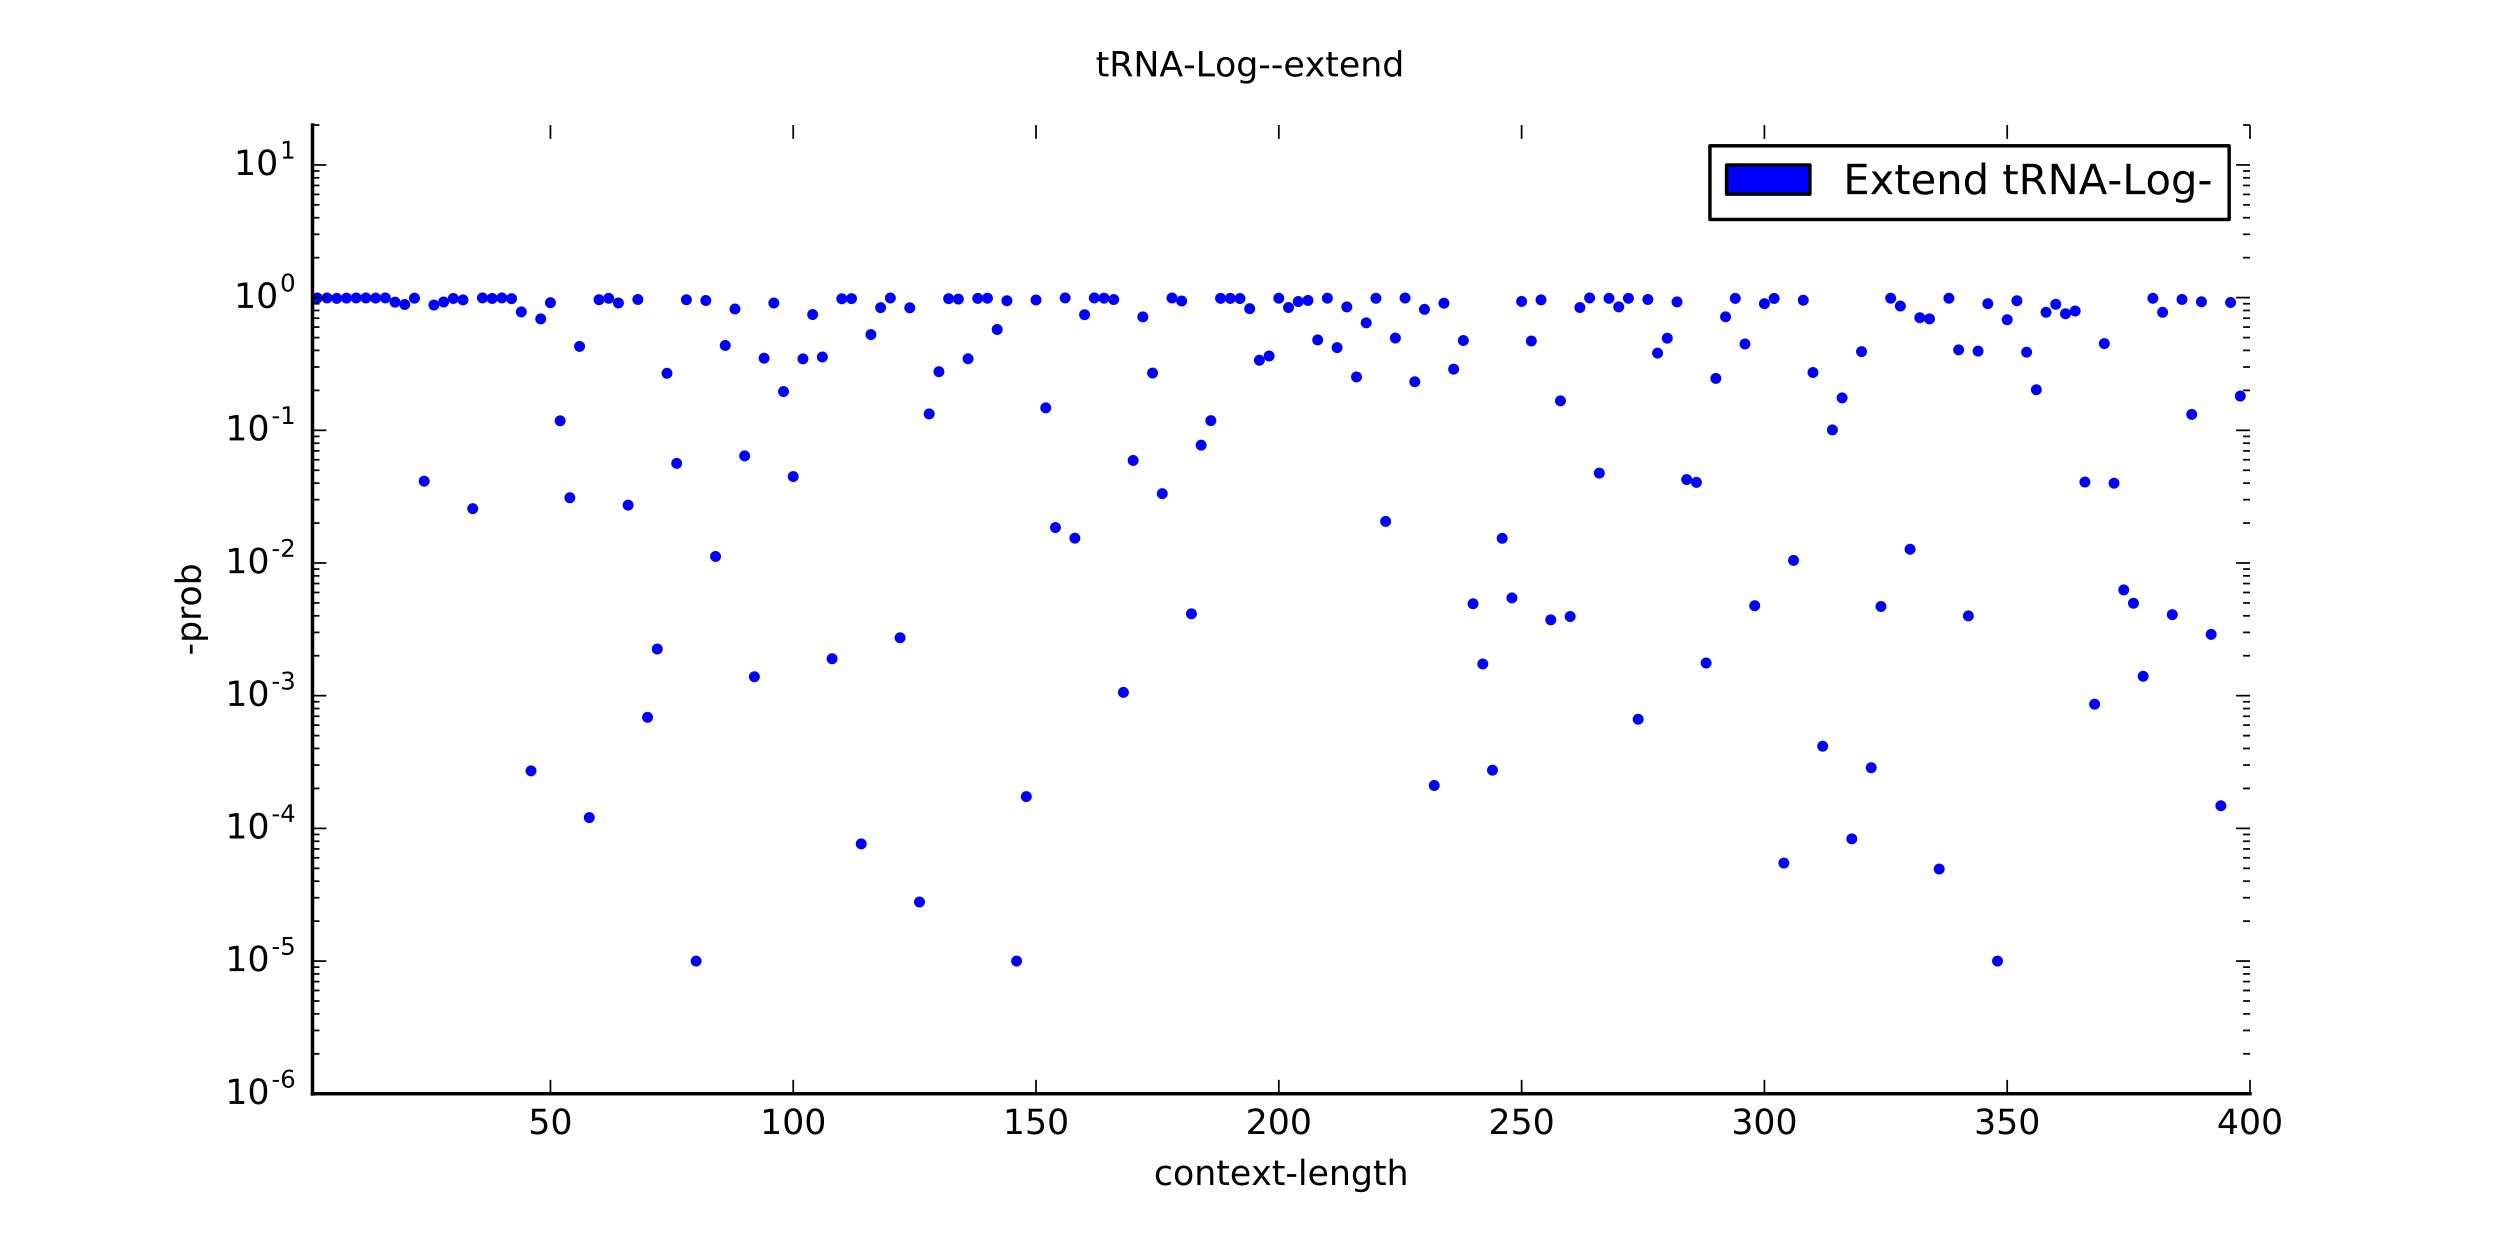 <?xml version="1.0" encoding="utf-8" standalone="no"?>
<!DOCTYPE svg PUBLIC "-//W3C//DTD SVG 1.1//EN"
  "http://www.w3.org/Graphics/SVG/1.1/DTD/svg11.dtd">
<!-- Created with matplotlib (http://matplotlib.org/) -->
<svg height="360pt" version="1.1" viewBox="0 0 720 360" width="720pt" xmlns="http://www.w3.org/2000/svg" xmlns:xlink="http://www.w3.org/1999/xlink">
 <defs>
  <style type="text/css">
*{stroke-linecap:butt;stroke-linejoin:round;stroke-miterlimit:100000;}
  </style>
 </defs>
 <g id="figure_1">
  <g id="patch_1">
   <path d="M 0 360 
L 720 360 
L 720 0 
L 0 0 
z
" style="fill:#ffffff;"/>
  </g>
  <g id="axes_1">
   <g id="patch_2">
    <path d="M 90 315 
L 648 315 
L 648 36 
L 90 36 
z
" style="fill:#ffffff;"/>
   </g>
   <g id="PathCollection_1">
    <defs>
     <path d="M 0 1.581 
C 0.419 1.581 0.822 1.415 1.118 1.118 
C 1.415 0.822 1.581 0.419 1.581 0 
C 1.581 -0.419 1.415 -0.822 1.118 -1.118 
C 0.822 -1.415 0.419 -1.581 0 -1.581 
C -0.419 -1.581 -0.822 -1.415 -1.118 -1.118 
C -1.415 -0.822 -1.581 -0.419 -1.581 0 
C -1.581 0.419 -1.415 0.822 -1.118 1.118 
C -0.822 1.415 -0.419 1.581 0 1.581 
z
" id="mc98d58a794"/>
    </defs>
    <g clip-path="url(#p0b55756647)">
     <use style="fill:#0000ff;" x="88.602" xlink:href="#mc98d58a794" y="276.786"/>
     <use style="fill:#0000ff;" x="91.398" xlink:href="#mc98d58a794" y="85.81"/>
     <use style="fill:#0000ff;" x="94.195" xlink:href="#mc98d58a794" y="85.81"/>
     <use style="fill:#0000ff;" x="96.992" xlink:href="#mc98d58a794" y="85.937"/>
     <use style="fill:#0000ff;" x="99.789" xlink:href="#mc98d58a794" y="85.854"/>
     <use style="fill:#0000ff;" x="102.586" xlink:href="#mc98d58a794" y="85.812"/>
     <use style="fill:#0000ff;" x="105.383" xlink:href="#mc98d58a794" y="85.813"/>
     <use style="fill:#0000ff;" x="108.18" xlink:href="#mc98d58a794" y="85.847"/>
     <use style="fill:#0000ff;" x="110.977" xlink:href="#mc98d58a794" y="85.803"/>
     <use style="fill:#0000ff;" x="113.774" xlink:href="#mc98d58a794" y="87.012"/>
     <use style="fill:#0000ff;" x="116.571" xlink:href="#mc98d58a794" y="87.691"/>
     <use style="fill:#0000ff;" x="119.368" xlink:href="#mc98d58a794" y="85.871"/>
     <use style="fill:#0000ff;" x="122.165" xlink:href="#mc98d58a794" y="138.57"/>
     <use style="fill:#0000ff;" x="124.962" xlink:href="#mc98d58a794" y="87.846"/>
     <use style="fill:#0000ff;" x="127.759" xlink:href="#mc98d58a794" y="86.974"/>
     <use style="fill:#0000ff;" x="130.556" xlink:href="#mc98d58a794" y="85.958"/>
     <use style="fill:#0000ff;" x="133.353" xlink:href="#mc98d58a794" y="86.37"/>
     <use style="fill:#0000ff;" x="136.15" xlink:href="#mc98d58a794" y="146.492"/>
     <use style="fill:#0000ff;" x="138.947" xlink:href="#mc98d58a794" y="85.804"/>
     <use style="fill:#0000ff;" x="141.744" xlink:href="#mc98d58a794" y="85.955"/>
     <use style="fill:#0000ff;" x="144.541" xlink:href="#mc98d58a794" y="85.803"/>
     <use style="fill:#0000ff;" x="147.338" xlink:href="#mc98d58a794" y="86.012"/>
     <use style="fill:#0000ff;" x="150.135" xlink:href="#mc98d58a794" y="89.827"/>
     <use style="fill:#0000ff;" x="152.932" xlink:href="#mc98d58a794" y="222.008"/>
     <use style="fill:#0000ff;" x="155.729" xlink:href="#mc98d58a794" y="91.843"/>
     <use style="fill:#0000ff;" x="158.526" xlink:href="#mc98d58a794" y="87.18"/>
     <use style="fill:#0000ff;" x="161.323" xlink:href="#mc98d58a794" y="121.193"/>
     <use style="fill:#0000ff;" x="164.12" xlink:href="#mc98d58a794" y="143.349"/>
     <use style="fill:#0000ff;" x="166.917" xlink:href="#mc98d58a794" y="99.768"/>
     <use style="fill:#0000ff;" x="169.714" xlink:href="#mc98d58a794" y="235.46"/>
     <use style="fill:#0000ff;" x="172.511" xlink:href="#mc98d58a794" y="86.314"/>
     <use style="fill:#0000ff;" x="175.308" xlink:href="#mc98d58a794" y="85.91"/>
     <use style="fill:#0000ff;" x="178.105" xlink:href="#mc98d58a794" y="87.26"/>
     <use style="fill:#0000ff;" x="180.902" xlink:href="#mc98d58a794" y="145.481"/>
     <use style="fill:#0000ff;" x="183.699" xlink:href="#mc98d58a794" y="86.25"/>
     <use style="fill:#0000ff;" x="186.496" xlink:href="#mc98d58a794" y="206.584"/>
     <use style="fill:#0000ff;" x="189.293" xlink:href="#mc98d58a794" y="186.917"/>
     <use style="fill:#0000ff;" x="192.09" xlink:href="#mc98d58a794" y="107.51"/>
     <use style="fill:#0000ff;" x="194.887" xlink:href="#mc98d58a794" y="133.454"/>
     <use style="fill:#0000ff;" x="197.684" xlink:href="#mc98d58a794" y="86.33"/>
     <use style="fill:#0000ff;" x="200.481" xlink:href="#mc98d58a794" y="276.786"/>
     <use style="fill:#0000ff;" x="203.278" xlink:href="#mc98d58a794" y="86.542"/>
     <use style="fill:#0000ff;" x="206.075" xlink:href="#mc98d58a794" y="160.263"/>
     <use style="fill:#0000ff;" x="208.872" xlink:href="#mc98d58a794" y="99.483"/>
     <use style="fill:#0000ff;" x="211.669" xlink:href="#mc98d58a794" y="88.989"/>
     <use style="fill:#0000ff;" x="214.466" xlink:href="#mc98d58a794" y="131.294"/>
     <use style="fill:#0000ff;" x="217.263" xlink:href="#mc98d58a794" y="194.904"/>
     <use style="fill:#0000ff;" x="220.06" xlink:href="#mc98d58a794" y="103.164"/>
     <use style="fill:#0000ff;" x="222.857" xlink:href="#mc98d58a794" y="87.263"/>
     <use style="fill:#0000ff;" x="225.654" xlink:href="#mc98d58a794" y="112.763"/>
     <use style="fill:#0000ff;" x="228.451" xlink:href="#mc98d58a794" y="137.25"/>
     <use style="fill:#0000ff;" x="231.248" xlink:href="#mc98d58a794" y="103.353"/>
     <use style="fill:#0000ff;" x="234.045" xlink:href="#mc98d58a794" y="90.586"/>
     <use style="fill:#0000ff;" x="236.842" xlink:href="#mc98d58a794" y="102.813"/>
     <use style="fill:#0000ff;" x="239.639" xlink:href="#mc98d58a794" y="189.718"/>
     <use style="fill:#0000ff;" x="242.436" xlink:href="#mc98d58a794" y="86.045"/>
     <use style="fill:#0000ff;" x="245.233" xlink:href="#mc98d58a794" y="86.003"/>
     <use style="fill:#0000ff;" x="248.03" xlink:href="#mc98d58a794" y="243.029"/>
     <use style="fill:#0000ff;" x="250.827" xlink:href="#mc98d58a794" y="96.359"/>
     <use style="fill:#0000ff;" x="253.624" xlink:href="#mc98d58a794" y="88.597"/>
     <use style="fill:#0000ff;" x="256.421" xlink:href="#mc98d58a794" y="85.82"/>
     <use style="fill:#0000ff;" x="259.218" xlink:href="#mc98d58a794" y="183.672"/>
     <use style="fill:#0000ff;" x="262.015" xlink:href="#mc98d58a794" y="88.644"/>
     <use style="fill:#0000ff;" x="264.812" xlink:href="#mc98d58a794" y="259.767"/>
     <use style="fill:#0000ff;" x="267.609" xlink:href="#mc98d58a794" y="119.203"/>
     <use style="fill:#0000ff;" x="270.406" xlink:href="#mc98d58a794" y="107.046"/>
     <use style="fill:#0000ff;" x="273.203" xlink:href="#mc98d58a794" y="86.015"/>
     <use style="fill:#0000ff;" x="276.0" xlink:href="#mc98d58a794" y="86.138"/>
     <use style="fill:#0000ff;" x="278.797" xlink:href="#mc98d58a794" y="103.316"/>
     <use style="fill:#0000ff;" x="281.594" xlink:href="#mc98d58a794" y="85.939"/>
     <use style="fill:#0000ff;" x="284.391" xlink:href="#mc98d58a794" y="85.889"/>
     <use style="fill:#0000ff;" x="287.188" xlink:href="#mc98d58a794" y="94.892"/>
     <use style="fill:#0000ff;" x="289.985" xlink:href="#mc98d58a794" y="86.61"/>
     <use style="fill:#0000ff;" x="292.782" xlink:href="#mc98d58a794" y="276.786"/>
     <use style="fill:#0000ff;" x="295.579" xlink:href="#mc98d58a794" y="229.425"/>
     <use style="fill:#0000ff;" x="298.376" xlink:href="#mc98d58a794" y="86.391"/>
     <use style="fill:#0000ff;" x="301.173" xlink:href="#mc98d58a794" y="117.469"/>
     <use style="fill:#0000ff;" x="303.97" xlink:href="#mc98d58a794" y="151.931"/>
     <use style="fill:#0000ff;" x="306.767" xlink:href="#mc98d58a794" y="85.805"/>
     <use style="fill:#0000ff;" x="309.564" xlink:href="#mc98d58a794" y="154.996"/>
     <use style="fill:#0000ff;" x="312.361" xlink:href="#mc98d58a794" y="90.633"/>
     <use style="fill:#0000ff;" x="315.158" xlink:href="#mc98d58a794" y="85.807"/>
     <use style="fill:#0000ff;" x="317.955" xlink:href="#mc98d58a794" y="85.874"/>
     <use style="fill:#0000ff;" x="320.752" xlink:href="#mc98d58a794" y="86.271"/>
     <use style="fill:#0000ff;" x="323.549" xlink:href="#mc98d58a794" y="199.406"/>
     <use style="fill:#0000ff;" x="326.346" xlink:href="#mc98d58a794" y="132.608"/>
     <use style="fill:#0000ff;" x="329.143" xlink:href="#mc98d58a794" y="91.261"/>
     <use style="fill:#0000ff;" x="331.94" xlink:href="#mc98d58a794" y="107.435"/>
     <use style="fill:#0000ff;" x="334.737" xlink:href="#mc98d58a794" y="142.172"/>
     <use style="fill:#0000ff;" x="337.534" xlink:href="#mc98d58a794" y="85.825"/>
     <use style="fill:#0000ff;" x="340.331" xlink:href="#mc98d58a794" y="86.689"/>
     <use style="fill:#0000ff;" x="343.128" xlink:href="#mc98d58a794" y="176.776"/>
     <use style="fill:#0000ff;" x="345.925" xlink:href="#mc98d58a794" y="128.206"/>
     <use style="fill:#0000ff;" x="348.722" xlink:href="#mc98d58a794" y="121.138"/>
     <use style="fill:#0000ff;" x="351.519" xlink:href="#mc98d58a794" y="85.921"/>
     <use style="fill:#0000ff;" x="354.316" xlink:href="#mc98d58a794" y="85.938"/>
     <use style="fill:#0000ff;" x="357.113" xlink:href="#mc98d58a794" y="85.974"/>
     <use style="fill:#0000ff;" x="359.91" xlink:href="#mc98d58a794" y="88.893"/>
     <use style="fill:#0000ff;" x="362.707" xlink:href="#mc98d58a794" y="103.751"/>
     <use style="fill:#0000ff;" x="365.504" xlink:href="#mc98d58a794" y="102.521"/>
     <use style="fill:#0000ff;" x="368.301" xlink:href="#mc98d58a794" y="85.89"/>
     <use style="fill:#0000ff;" x="371.098" xlink:href="#mc98d58a794" y="88.561"/>
     <use style="fill:#0000ff;" x="373.895" xlink:href="#mc98d58a794" y="86.846"/>
     <use style="fill:#0000ff;" x="376.692" xlink:href="#mc98d58a794" y="86.528"/>
     <use style="fill:#0000ff;" x="379.489" xlink:href="#mc98d58a794" y="97.894"/>
     <use style="fill:#0000ff;" x="382.286" xlink:href="#mc98d58a794" y="85.876"/>
     <use style="fill:#0000ff;" x="385.083" xlink:href="#mc98d58a794" y="100.116"/>
     <use style="fill:#0000ff;" x="387.88" xlink:href="#mc98d58a794" y="88.393"/>
     <use style="fill:#0000ff;" x="390.677" xlink:href="#mc98d58a794" y="108.565"/>
     <use style="fill:#0000ff;" x="393.474" xlink:href="#mc98d58a794" y="92.969"/>
     <use style="fill:#0000ff;" x="396.271" xlink:href="#mc98d58a794" y="85.904"/>
     <use style="fill:#0000ff;" x="399.068" xlink:href="#mc98d58a794" y="150.176"/>
     <use style="fill:#0000ff;" x="401.865" xlink:href="#mc98d58a794" y="97.358"/>
     <use style="fill:#0000ff;" x="404.662" xlink:href="#mc98d58a794" y="85.828"/>
     <use style="fill:#0000ff;" x="407.459" xlink:href="#mc98d58a794" y="109.942"/>
     <use style="fill:#0000ff;" x="410.256" xlink:href="#mc98d58a794" y="89.092"/>
     <use style="fill:#0000ff;" x="413.053" xlink:href="#mc98d58a794" y="226.221"/>
     <use style="fill:#0000ff;" x="415.85" xlink:href="#mc98d58a794" y="87.328"/>
     <use style="fill:#0000ff;" x="418.647" xlink:href="#mc98d58a794" y="106.312"/>
     <use style="fill:#0000ff;" x="421.444" xlink:href="#mc98d58a794" y="98.065"/>
     <use style="fill:#0000ff;" x="424.241" xlink:href="#mc98d58a794" y="173.886"/>
     <use style="fill:#0000ff;" x="427.038" xlink:href="#mc98d58a794" y="191.221"/>
     <use style="fill:#0000ff;" x="429.835" xlink:href="#mc98d58a794" y="221.817"/>
     <use style="fill:#0000ff;" x="432.632" xlink:href="#mc98d58a794" y="155.034"/>
     <use style="fill:#0000ff;" x="435.429" xlink:href="#mc98d58a794" y="172.194"/>
     <use style="fill:#0000ff;" x="438.226" xlink:href="#mc98d58a794" y="86.812"/>
     <use style="fill:#0000ff;" x="441.023" xlink:href="#mc98d58a794" y="98.21"/>
     <use style="fill:#0000ff;" x="443.82" xlink:href="#mc98d58a794" y="86.367"/>
     <use style="fill:#0000ff;" x="446.617" xlink:href="#mc98d58a794" y="178.519"/>
     <use style="fill:#0000ff;" x="449.414" xlink:href="#mc98d58a794" y="115.452"/>
     <use style="fill:#0000ff;" x="452.211" xlink:href="#mc98d58a794" y="177.553"/>
     <use style="fill:#0000ff;" x="455.008" xlink:href="#mc98d58a794" y="88.564"/>
     <use style="fill:#0000ff;" x="457.805" xlink:href="#mc98d58a794" y="85.805"/>
     <use style="fill:#0000ff;" x="460.602" xlink:href="#mc98d58a794" y="136.26"/>
     <use style="fill:#0000ff;" x="463.398" xlink:href="#mc98d58a794" y="85.918"/>
     <use style="fill:#0000ff;" x="466.195" xlink:href="#mc98d58a794" y="88.382"/>
     <use style="fill:#0000ff;" x="468.992" xlink:href="#mc98d58a794" y="85.904"/>
     <use style="fill:#0000ff;" x="471.789" xlink:href="#mc98d58a794" y="207.146"/>
     <use style="fill:#0000ff;" x="474.586" xlink:href="#mc98d58a794" y="86.243"/>
     <use style="fill:#0000ff;" x="477.383" xlink:href="#mc98d58a794" y="101.696"/>
     <use style="fill:#0000ff;" x="480.18" xlink:href="#mc98d58a794" y="97.406"/>
     <use style="fill:#0000ff;" x="482.977" xlink:href="#mc98d58a794" y="86.937"/>
     <use style="fill:#0000ff;" x="485.774" xlink:href="#mc98d58a794" y="138.111"/>
     <use style="fill:#0000ff;" x="488.571" xlink:href="#mc98d58a794" y="138.926"/>
     <use style="fill:#0000ff;" x="491.368" xlink:href="#mc98d58a794" y="190.943"/>
     <use style="fill:#0000ff;" x="494.165" xlink:href="#mc98d58a794" y="108.981"/>
     <use style="fill:#0000ff;" x="496.962" xlink:href="#mc98d58a794" y="91.243"/>
     <use style="fill:#0000ff;" x="499.759" xlink:href="#mc98d58a794" y="85.939"/>
     <use style="fill:#0000ff;" x="502.556" xlink:href="#mc98d58a794" y="99.058"/>
     <use style="fill:#0000ff;" x="505.353" xlink:href="#mc98d58a794" y="174.443"/>
     <use style="fill:#0000ff;" x="508.15" xlink:href="#mc98d58a794" y="87.467"/>
     <use style="fill:#0000ff;" x="510.947" xlink:href="#mc98d58a794" y="85.95"/>
     <use style="fill:#0000ff;" x="513.744" xlink:href="#mc98d58a794" y="248.571"/>
     <use style="fill:#0000ff;" x="516.541" xlink:href="#mc98d58a794" y="161.389"/>
     <use style="fill:#0000ff;" x="519.338" xlink:href="#mc98d58a794" y="86.458"/>
     <use style="fill:#0000ff;" x="522.135" xlink:href="#mc98d58a794" y="107.28"/>
     <use style="fill:#0000ff;" x="524.932" xlink:href="#mc98d58a794" y="214.909"/>
     <use style="fill:#0000ff;" x="527.729" xlink:href="#mc98d58a794" y="123.814"/>
     <use style="fill:#0000ff;" x="530.526" xlink:href="#mc98d58a794" y="114.593"/>
     <use style="fill:#0000ff;" x="533.323" xlink:href="#mc98d58a794" y="241.593"/>
     <use style="fill:#0000ff;" x="536.12" xlink:href="#mc98d58a794" y="101.261"/>
     <use style="fill:#0000ff;" x="538.917" xlink:href="#mc98d58a794" y="221.1"/>
     <use style="fill:#0000ff;" x="541.714" xlink:href="#mc98d58a794" y="174.669"/>
     <use style="fill:#0000ff;" x="544.511" xlink:href="#mc98d58a794" y="85.884"/>
     <use style="fill:#0000ff;" x="547.308" xlink:href="#mc98d58a794" y="88.149"/>
     <use style="fill:#0000ff;" x="550.105" xlink:href="#mc98d58a794" y="158.183"/>
     <use style="fill:#0000ff;" x="552.902" xlink:href="#mc98d58a794" y="91.504"/>
     <use style="fill:#0000ff;" x="555.699" xlink:href="#mc98d58a794" y="91.833"/>
     <use style="fill:#0000ff;" x="558.496" xlink:href="#mc98d58a794" y="250.283"/>
     <use style="fill:#0000ff;" x="561.293" xlink:href="#mc98d58a794" y="85.901"/>
     <use style="fill:#0000ff;" x="564.09" xlink:href="#mc98d58a794" y="100.755"/>
     <use style="fill:#0000ff;" x="566.887" xlink:href="#mc98d58a794" y="177.378"/>
     <use style="fill:#0000ff;" x="569.684" xlink:href="#mc98d58a794" y="101.114"/>
     <use style="fill:#0000ff;" x="572.481" xlink:href="#mc98d58a794" y="87.465"/>
     <use style="fill:#0000ff;" x="575.278" xlink:href="#mc98d58a794" y="276.786"/>
     <use style="fill:#0000ff;" x="578.075" xlink:href="#mc98d58a794" y="92.079"/>
     <use style="fill:#0000ff;" x="580.872" xlink:href="#mc98d58a794" y="86.608"/>
     <use style="fill:#0000ff;" x="583.669" xlink:href="#mc98d58a794" y="101.427"/>
     <use style="fill:#0000ff;" x="586.466" xlink:href="#mc98d58a794" y="112.24"/>
     <use style="fill:#0000ff;" x="589.263" xlink:href="#mc98d58a794" y="89.932"/>
     <use style="fill:#0000ff;" x="592.06" xlink:href="#mc98d58a794" y="87.636"/>
     <use style="fill:#0000ff;" x="594.857" xlink:href="#mc98d58a794" y="90.362"/>
     <use style="fill:#0000ff;" x="597.654" xlink:href="#mc98d58a794" y="89.575"/>
     <use style="fill:#0000ff;" x="600.451" xlink:href="#mc98d58a794" y="138.835"/>
     <use style="fill:#0000ff;" x="603.248" xlink:href="#mc98d58a794" y="202.804"/>
     <use style="fill:#0000ff;" x="606.045" xlink:href="#mc98d58a794" y="98.947"/>
     <use style="fill:#0000ff;" x="608.842" xlink:href="#mc98d58a794" y="139.166"/>
     <use style="fill:#0000ff;" x="611.639" xlink:href="#mc98d58a794" y="169.891"/>
     <use style="fill:#0000ff;" x="614.436" xlink:href="#mc98d58a794" y="173.741"/>
     <use style="fill:#0000ff;" x="617.233" xlink:href="#mc98d58a794" y="194.766"/>
     <use style="fill:#0000ff;" x="620.03" xlink:href="#mc98d58a794" y="85.91"/>
     <use style="fill:#0000ff;" x="622.827" xlink:href="#mc98d58a794" y="89.947"/>
     <use style="fill:#0000ff;" x="625.624" xlink:href="#mc98d58a794" y="177.012"/>
     <use style="fill:#0000ff;" x="628.421" xlink:href="#mc98d58a794" y="86.245"/>
     <use style="fill:#0000ff;" x="631.218" xlink:href="#mc98d58a794" y="119.342"/>
     <use style="fill:#0000ff;" x="634.015" xlink:href="#mc98d58a794" y="86.913"/>
     <use style="fill:#0000ff;" x="636.812" xlink:href="#mc98d58a794" y="182.705"/>
     <use style="fill:#0000ff;" x="639.609" xlink:href="#mc98d58a794" y="232.06"/>
     <use style="fill:#0000ff;" x="642.406" xlink:href="#mc98d58a794" y="87.102"/>
     <use style="fill:#0000ff;" x="645.203" xlink:href="#mc98d58a794" y="114.072"/>
    </g>
   </g>
   <g id="patch_3">
    <path d="M 90 315 
L 648 315 
" style="fill:none;stroke:#000000;stroke-linecap:square;stroke-linejoin:miter;"/>
   </g>
   <g id="patch_4">
    <path d="M 90 315 
L 90 36 
" style="fill:none;stroke:#000000;stroke-linecap:square;stroke-linejoin:miter;"/>
   </g>
   <g id="matplotlib.axis_1">
    <g id="xtick_1">
     <g id="line2d_1">
      <defs>
       <path d="M 0 0 
L 0 -4 
" id="m266f926ca6" style="stroke:#000000;stroke-width:0.5;"/>
      </defs>
      <g>
       <use style="stroke:#000000;stroke-width:0.5;" x="158.526" xlink:href="#m266f926ca6" y="315.0"/>
      </g>
     </g>
     <g id="line2d_2">
      <defs>
       <path d="M 0 0 
L 0 4 
" id="m3304aba984" style="stroke:#000000;stroke-width:0.5;"/>
      </defs>
      <g>
       <use style="stroke:#000000;stroke-width:0.5;" x="158.526" xlink:href="#m3304aba984" y="36.0"/>
      </g>
     </g>
     <g id="text_1">
      <!-- 50 -->
      <defs>
       <path d="M 31.781 66.406 
Q 24.172 66.406 20.328 58.906 
Q 16.5 51.422 16.5 36.375 
Q 16.5 21.391 20.328 13.891 
Q 24.172 6.391 31.781 6.391 
Q 39.453 6.391 43.281 13.891 
Q 47.125 21.391 47.125 36.375 
Q 47.125 51.422 43.281 58.906 
Q 39.453 66.406 31.781 66.406 
M 31.781 74.219 
Q 44.047 74.219 50.516 64.516 
Q 56.984 54.828 56.984 36.375 
Q 56.984 17.969 50.516 8.266 
Q 44.047 -1.422 31.781 -1.422 
Q 19.531 -1.422 13.062 8.266 
Q 6.594 17.969 6.594 36.375 
Q 6.594 54.828 13.062 64.516 
Q 19.531 74.219 31.781 74.219 
" id="BitstreamVeraSans-Roman-30"/>
       <path d="M 10.797 72.906 
L 49.516 72.906 
L 49.516 64.594 
L 19.828 64.594 
L 19.828 46.734 
Q 21.969 47.469 24.109 47.828 
Q 26.266 48.188 28.422 48.188 
Q 40.625 48.188 47.75 41.5 
Q 54.891 34.812 54.891 23.391 
Q 54.891 11.625 47.562 5.094 
Q 40.234 -1.422 26.906 -1.422 
Q 22.312 -1.422 17.547 -0.641 
Q 12.797 0.141 7.719 1.703 
L 7.719 11.625 
Q 12.109 9.234 16.797 8.062 
Q 21.484 6.891 26.703 6.891 
Q 35.156 6.891 40.078 11.328 
Q 45.016 15.766 45.016 23.391 
Q 45.016 31 40.078 35.438 
Q 35.156 39.891 26.703 39.891 
Q 22.75 39.891 18.812 39.016 
Q 14.891 38.141 10.797 36.281 
z
" id="BitstreamVeraSans-Roman-35"/>
      </defs>
      <g transform="translate(152.164 326.598)scale(0.1 -0.1)">
       <use xlink:href="#BitstreamVeraSans-Roman-35"/>
       <use x="63.623" xlink:href="#BitstreamVeraSans-Roman-30"/>
      </g>
     </g>
    </g>
    <g id="xtick_2">
     <g id="line2d_3">
      <g>
       <use style="stroke:#000000;stroke-width:0.5;" x="228.451" xlink:href="#m266f926ca6" y="315.0"/>
      </g>
     </g>
     <g id="line2d_4">
      <g>
       <use style="stroke:#000000;stroke-width:0.5;" x="228.451" xlink:href="#m3304aba984" y="36.0"/>
      </g>
     </g>
     <g id="text_2">
      <!-- 100 -->
      <defs>
       <path d="M 12.406 8.297 
L 28.516 8.297 
L 28.516 63.922 
L 10.984 60.406 
L 10.984 69.391 
L 28.422 72.906 
L 38.281 72.906 
L 38.281 8.297 
L 54.391 8.297 
L 54.391 0 
L 12.406 0 
z
" id="BitstreamVeraSans-Roman-31"/>
      </defs>
      <g transform="translate(218.907 326.598)scale(0.1 -0.1)">
       <use xlink:href="#BitstreamVeraSans-Roman-31"/>
       <use x="63.623" xlink:href="#BitstreamVeraSans-Roman-30"/>
       <use x="127.246" xlink:href="#BitstreamVeraSans-Roman-30"/>
      </g>
     </g>
    </g>
    <g id="xtick_3">
     <g id="line2d_5">
      <g>
       <use style="stroke:#000000;stroke-width:0.5;" x="298.376" xlink:href="#m266f926ca6" y="315.0"/>
      </g>
     </g>
     <g id="line2d_6">
      <g>
       <use style="stroke:#000000;stroke-width:0.5;" x="298.376" xlink:href="#m3304aba984" y="36.0"/>
      </g>
     </g>
     <g id="text_3">
      <!-- 150 -->
      <g transform="translate(288.832 326.598)scale(0.1 -0.1)">
       <use xlink:href="#BitstreamVeraSans-Roman-31"/>
       <use x="63.623" xlink:href="#BitstreamVeraSans-Roman-35"/>
       <use x="127.246" xlink:href="#BitstreamVeraSans-Roman-30"/>
      </g>
     </g>
    </g>
    <g id="xtick_4">
     <g id="line2d_7">
      <g>
       <use style="stroke:#000000;stroke-width:0.5;" x="368.301" xlink:href="#m266f926ca6" y="315.0"/>
      </g>
     </g>
     <g id="line2d_8">
      <g>
       <use style="stroke:#000000;stroke-width:0.5;" x="368.301" xlink:href="#m3304aba984" y="36.0"/>
      </g>
     </g>
     <g id="text_4">
      <!-- 200 -->
      <defs>
       <path d="M 19.188 8.297 
L 53.609 8.297 
L 53.609 0 
L 7.328 0 
L 7.328 8.297 
Q 12.938 14.109 22.625 23.891 
Q 32.328 33.688 34.812 36.531 
Q 39.547 41.844 41.422 45.531 
Q 43.312 49.219 43.312 52.781 
Q 43.312 58.594 39.234 62.25 
Q 35.156 65.922 28.609 65.922 
Q 23.969 65.922 18.812 64.312 
Q 13.672 62.703 7.812 59.422 
L 7.812 69.391 
Q 13.766 71.781 18.938 73 
Q 24.125 74.219 28.422 74.219 
Q 39.75 74.219 46.484 68.547 
Q 53.219 62.891 53.219 53.422 
Q 53.219 48.922 51.531 44.891 
Q 49.859 40.875 45.406 35.406 
Q 44.188 33.984 37.641 27.219 
Q 31.109 20.453 19.188 8.297 
" id="BitstreamVeraSans-Roman-32"/>
      </defs>
      <g transform="translate(358.757 326.598)scale(0.1 -0.1)">
       <use xlink:href="#BitstreamVeraSans-Roman-32"/>
       <use x="63.623" xlink:href="#BitstreamVeraSans-Roman-30"/>
       <use x="127.246" xlink:href="#BitstreamVeraSans-Roman-30"/>
      </g>
     </g>
    </g>
    <g id="xtick_5">
     <g id="line2d_9">
      <g>
       <use style="stroke:#000000;stroke-width:0.5;" x="438.226" xlink:href="#m266f926ca6" y="315.0"/>
      </g>
     </g>
     <g id="line2d_10">
      <g>
       <use style="stroke:#000000;stroke-width:0.5;" x="438.226" xlink:href="#m3304aba984" y="36.0"/>
      </g>
     </g>
     <g id="text_5">
      <!-- 250 -->
      <g transform="translate(428.682 326.598)scale(0.1 -0.1)">
       <use xlink:href="#BitstreamVeraSans-Roman-32"/>
       <use x="63.623" xlink:href="#BitstreamVeraSans-Roman-35"/>
       <use x="127.246" xlink:href="#BitstreamVeraSans-Roman-30"/>
      </g>
     </g>
    </g>
    <g id="xtick_6">
     <g id="line2d_11">
      <g>
       <use style="stroke:#000000;stroke-width:0.5;" x="508.15" xlink:href="#m266f926ca6" y="315.0"/>
      </g>
     </g>
     <g id="line2d_12">
      <g>
       <use style="stroke:#000000;stroke-width:0.5;" x="508.15" xlink:href="#m3304aba984" y="36.0"/>
      </g>
     </g>
     <g id="text_6">
      <!-- 300 -->
      <defs>
       <path d="M 40.578 39.312 
Q 47.656 37.797 51.625 33 
Q 55.609 28.219 55.609 21.188 
Q 55.609 10.406 48.188 4.484 
Q 40.766 -1.422 27.094 -1.422 
Q 22.516 -1.422 17.656 -0.516 
Q 12.797 0.391 7.625 2.203 
L 7.625 11.719 
Q 11.719 9.328 16.594 8.109 
Q 21.484 6.891 26.812 6.891 
Q 36.078 6.891 40.938 10.547 
Q 45.797 14.203 45.797 21.188 
Q 45.797 27.641 41.281 31.266 
Q 36.766 34.906 28.719 34.906 
L 20.219 34.906 
L 20.219 43.016 
L 29.109 43.016 
Q 36.375 43.016 40.234 45.922 
Q 44.094 48.828 44.094 54.297 
Q 44.094 59.906 40.109 62.906 
Q 36.141 65.922 28.719 65.922 
Q 24.656 65.922 20.016 65.031 
Q 15.375 64.156 9.812 62.312 
L 9.812 71.094 
Q 15.438 72.656 20.344 73.438 
Q 25.25 74.219 29.594 74.219 
Q 40.828 74.219 47.359 69.109 
Q 53.906 64.016 53.906 55.328 
Q 53.906 49.266 50.438 45.094 
Q 46.969 40.922 40.578 39.312 
" id="BitstreamVeraSans-Roman-33"/>
      </defs>
      <g transform="translate(498.607 326.598)scale(0.1 -0.1)">
       <use xlink:href="#BitstreamVeraSans-Roman-33"/>
       <use x="63.623" xlink:href="#BitstreamVeraSans-Roman-30"/>
       <use x="127.246" xlink:href="#BitstreamVeraSans-Roman-30"/>
      </g>
     </g>
    </g>
    <g id="xtick_7">
     <g id="line2d_13">
      <g>
       <use style="stroke:#000000;stroke-width:0.5;" x="578.075" xlink:href="#m266f926ca6" y="315.0"/>
      </g>
     </g>
     <g id="line2d_14">
      <g>
       <use style="stroke:#000000;stroke-width:0.5;" x="578.075" xlink:href="#m3304aba984" y="36.0"/>
      </g>
     </g>
     <g id="text_7">
      <!-- 350 -->
      <g transform="translate(568.531 326.598)scale(0.1 -0.1)">
       <use xlink:href="#BitstreamVeraSans-Roman-33"/>
       <use x="63.623" xlink:href="#BitstreamVeraSans-Roman-35"/>
       <use x="127.246" xlink:href="#BitstreamVeraSans-Roman-30"/>
      </g>
     </g>
    </g>
    <g id="xtick_8">
     <g id="line2d_15">
      <g>
       <use style="stroke:#000000;stroke-width:0.5;" x="648.0" xlink:href="#m266f926ca6" y="315.0"/>
      </g>
     </g>
     <g id="line2d_16">
      <g>
       <use style="stroke:#000000;stroke-width:0.5;" x="648.0" xlink:href="#m3304aba984" y="36.0"/>
      </g>
     </g>
     <g id="text_8">
      <!-- 400 -->
      <defs>
       <path d="M 37.797 64.312 
L 12.891 25.391 
L 37.797 25.391 
z
M 35.203 72.906 
L 47.609 72.906 
L 47.609 25.391 
L 58.016 25.391 
L 58.016 17.188 
L 47.609 17.188 
L 47.609 0 
L 37.797 0 
L 37.797 17.188 
L 4.891 17.188 
L 4.891 26.703 
z
" id="BitstreamVeraSans-Roman-34"/>
      </defs>
      <g transform="translate(638.456 326.598)scale(0.1 -0.1)">
       <use xlink:href="#BitstreamVeraSans-Roman-34"/>
       <use x="63.623" xlink:href="#BitstreamVeraSans-Roman-30"/>
       <use x="127.246" xlink:href="#BitstreamVeraSans-Roman-30"/>
      </g>
     </g>
    </g>
    <g id="text_9">
     <!-- context-length -->
     <defs>
      <path d="M 54.891 33.016 
L 54.891 0 
L 45.906 0 
L 45.906 32.719 
Q 45.906 40.484 42.875 44.328 
Q 39.844 48.188 33.797 48.188 
Q 26.516 48.188 22.312 43.547 
Q 18.109 38.922 18.109 30.906 
L 18.109 0 
L 9.078 0 
L 9.078 54.688 
L 18.109 54.688 
L 18.109 46.188 
Q 21.344 51.125 25.703 53.562 
Q 30.078 56 35.797 56 
Q 45.219 56 50.047 50.172 
Q 54.891 44.344 54.891 33.016 
" id="BitstreamVeraSans-Roman-6e"/>
      <path d="M 30.609 48.391 
Q 23.391 48.391 19.188 42.75 
Q 14.984 37.109 14.984 27.297 
Q 14.984 17.484 19.156 11.844 
Q 23.344 6.203 30.609 6.203 
Q 37.797 6.203 41.984 11.859 
Q 46.188 17.531 46.188 27.297 
Q 46.188 37.016 41.984 42.703 
Q 37.797 48.391 30.609 48.391 
M 30.609 56 
Q 42.328 56 49.016 48.375 
Q 55.719 40.766 55.719 27.297 
Q 55.719 13.875 49.016 6.219 
Q 42.328 -1.422 30.609 -1.422 
Q 18.844 -1.422 12.172 6.219 
Q 5.516 13.875 5.516 27.297 
Q 5.516 40.766 12.172 48.375 
Q 18.844 56 30.609 56 
" id="BitstreamVeraSans-Roman-6f"/>
      <path d="M 9.422 75.984 
L 18.406 75.984 
L 18.406 0 
L 9.422 0 
z
" id="BitstreamVeraSans-Roman-6c"/>
      <path d="M 4.891 31.391 
L 31.203 31.391 
L 31.203 23.391 
L 4.891 23.391 
z
" id="BitstreamVeraSans-Roman-2d"/>
      <path d="M 54.891 54.688 
L 35.109 28.078 
L 55.906 0 
L 45.312 0 
L 29.391 21.484 
L 13.484 0 
L 2.875 0 
L 24.125 28.609 
L 4.688 54.688 
L 15.281 54.688 
L 29.781 35.203 
L 44.281 54.688 
z
" id="BitstreamVeraSans-Roman-78"/>
      <path d="M 56.203 29.594 
L 56.203 25.203 
L 14.891 25.203 
Q 15.484 15.922 20.484 11.062 
Q 25.484 6.203 34.422 6.203 
Q 39.594 6.203 44.453 7.469 
Q 49.312 8.734 54.109 11.281 
L 54.109 2.781 
Q 49.266 0.734 44.188 -0.344 
Q 39.109 -1.422 33.891 -1.422 
Q 20.797 -1.422 13.156 6.188 
Q 5.516 13.812 5.516 26.812 
Q 5.516 40.234 12.766 48.109 
Q 20.016 56 32.328 56 
Q 43.359 56 49.781 48.891 
Q 56.203 41.797 56.203 29.594 
M 47.219 32.234 
Q 47.125 39.594 43.094 43.984 
Q 39.062 48.391 32.422 48.391 
Q 24.906 48.391 20.391 44.141 
Q 15.875 39.891 15.188 32.172 
z
" id="BitstreamVeraSans-Roman-65"/>
      <path d="M 18.312 70.219 
L 18.312 54.688 
L 36.812 54.688 
L 36.812 47.703 
L 18.312 47.703 
L 18.312 18.016 
Q 18.312 11.328 20.141 9.422 
Q 21.969 7.516 27.594 7.516 
L 36.812 7.516 
L 36.812 0 
L 27.594 0 
Q 17.188 0 13.234 3.875 
Q 9.281 7.766 9.281 18.016 
L 9.281 47.703 
L 2.688 47.703 
L 2.688 54.688 
L 9.281 54.688 
L 9.281 70.219 
z
" id="BitstreamVeraSans-Roman-74"/>
      <path d="M 45.406 27.984 
Q 45.406 37.75 41.375 43.109 
Q 37.359 48.484 30.078 48.484 
Q 22.859 48.484 18.828 43.109 
Q 14.797 37.75 14.797 27.984 
Q 14.797 18.266 18.828 12.891 
Q 22.859 7.516 30.078 7.516 
Q 37.359 7.516 41.375 12.891 
Q 45.406 18.266 45.406 27.984 
M 54.391 6.781 
Q 54.391 -7.172 48.188 -13.984 
Q 42 -20.797 29.203 -20.797 
Q 24.469 -20.797 20.266 -20.094 
Q 16.062 -19.391 12.109 -17.922 
L 12.109 -9.188 
Q 16.062 -11.328 19.922 -12.344 
Q 23.781 -13.375 27.781 -13.375 
Q 36.625 -13.375 41.016 -8.766 
Q 45.406 -4.156 45.406 5.172 
L 45.406 9.625 
Q 42.625 4.781 38.281 2.391 
Q 33.938 0 27.875 0 
Q 17.828 0 11.672 7.656 
Q 5.516 15.328 5.516 27.984 
Q 5.516 40.672 11.672 48.328 
Q 17.828 56 27.875 56 
Q 33.938 56 38.281 53.609 
Q 42.625 51.219 45.406 46.391 
L 45.406 54.688 
L 54.391 54.688 
z
" id="BitstreamVeraSans-Roman-67"/>
      <path d="M 48.781 52.594 
L 48.781 44.188 
Q 44.969 46.297 41.141 47.344 
Q 37.312 48.391 33.406 48.391 
Q 24.656 48.391 19.812 42.844 
Q 14.984 37.312 14.984 27.297 
Q 14.984 17.281 19.812 11.734 
Q 24.656 6.203 33.406 6.203 
Q 37.312 6.203 41.141 7.25 
Q 44.969 8.297 48.781 10.406 
L 48.781 2.094 
Q 45.016 0.344 40.984 -0.531 
Q 36.969 -1.422 32.422 -1.422 
Q 20.062 -1.422 12.781 6.344 
Q 5.516 14.109 5.516 27.297 
Q 5.516 40.672 12.859 48.328 
Q 20.219 56 33.016 56 
Q 37.156 56 41.109 55.141 
Q 45.062 54.297 48.781 52.594 
" id="BitstreamVeraSans-Roman-63"/>
      <path d="M 54.891 33.016 
L 54.891 0 
L 45.906 0 
L 45.906 32.719 
Q 45.906 40.484 42.875 44.328 
Q 39.844 48.188 33.797 48.188 
Q 26.516 48.188 22.312 43.547 
Q 18.109 38.922 18.109 30.906 
L 18.109 0 
L 9.078 0 
L 9.078 75.984 
L 18.109 75.984 
L 18.109 46.188 
Q 21.344 51.125 25.703 53.562 
Q 30.078 56 35.797 56 
Q 45.219 56 50.047 50.172 
Q 54.891 44.344 54.891 33.016 
" id="BitstreamVeraSans-Roman-68"/>
     </defs>
     <g transform="translate(332.326 341.277)scale(0.1 -0.1)">
      <use xlink:href="#BitstreamVeraSans-Roman-63"/>
      <use x="54.98" xlink:href="#BitstreamVeraSans-Roman-6f"/>
      <use x="116.162" xlink:href="#BitstreamVeraSans-Roman-6e"/>
      <use x="179.541" xlink:href="#BitstreamVeraSans-Roman-74"/>
      <use x="218.75" xlink:href="#BitstreamVeraSans-Roman-65"/>
      <use x="280.258" xlink:href="#BitstreamVeraSans-Roman-78"/>
      <use x="339.438" xlink:href="#BitstreamVeraSans-Roman-74"/>
      <use x="378.646" xlink:href="#BitstreamVeraSans-Roman-2d"/>
      <use x="414.73" xlink:href="#BitstreamVeraSans-Roman-6c"/>
      <use x="442.514" xlink:href="#BitstreamVeraSans-Roman-65"/>
      <use x="504.037" xlink:href="#BitstreamVeraSans-Roman-6e"/>
      <use x="567.416" xlink:href="#BitstreamVeraSans-Roman-67"/>
      <use x="630.893" xlink:href="#BitstreamVeraSans-Roman-74"/>
      <use x="670.102" xlink:href="#BitstreamVeraSans-Roman-68"/>
     </g>
    </g>
   </g>
   <g id="matplotlib.axis_2">
    <g id="ytick_1">
     <g id="line2d_17">
      <defs>
       <path d="M 0 0 
L 4 0 
" id="m94237ea7f4" style="stroke:#000000;stroke-width:0.5;"/>
      </defs>
      <g>
       <use style="stroke:#000000;stroke-width:0.5;" x="90.0" xlink:href="#m94237ea7f4" y="315.0"/>
      </g>
     </g>
     <g id="line2d_18">
      <defs>
       <path d="M 0 0 
L -4 0 
" id="m2a454dd1dd" style="stroke:#000000;stroke-width:0.5;"/>
      </defs>
      <g>
       <use style="stroke:#000000;stroke-width:0.5;" x="648.0" xlink:href="#m2a454dd1dd" y="315.0"/>
      </g>
     </g>
     <g id="text_10">
      <!-- $\mathdefault{10^{-6}}$ -->
      <defs>
       <path d="M 33.016 40.375 
Q 26.375 40.375 22.484 35.828 
Q 18.609 31.297 18.609 23.391 
Q 18.609 15.531 22.484 10.953 
Q 26.375 6.391 33.016 6.391 
Q 39.656 6.391 43.531 10.953 
Q 47.406 15.531 47.406 23.391 
Q 47.406 31.297 43.531 35.828 
Q 39.656 40.375 33.016 40.375 
M 52.594 71.297 
L 52.594 62.312 
Q 48.875 64.062 45.094 64.984 
Q 41.312 65.922 37.594 65.922 
Q 27.828 65.922 22.672 59.328 
Q 17.531 52.734 16.797 39.406 
Q 19.672 43.656 24.016 45.922 
Q 28.375 48.188 33.594 48.188 
Q 44.578 48.188 50.953 41.516 
Q 57.328 34.859 57.328 23.391 
Q 57.328 12.156 50.688 5.359 
Q 44.047 -1.422 33.016 -1.422 
Q 20.359 -1.422 13.672 8.266 
Q 6.984 17.969 6.984 36.375 
Q 6.984 53.656 15.188 63.938 
Q 23.391 74.219 37.203 74.219 
Q 40.922 74.219 44.703 73.484 
Q 48.484 72.75 52.594 71.297 
" id="BitstreamVeraSans-Roman-36"/>
      </defs>
      <g transform="translate(64.9 318.02)scale(0.1 -0.1)">
       <use transform="translate(0.0 0.797)" xlink:href="#BitstreamVeraSans-Roman-31"/>
       <use transform="translate(63.623 0.797)" xlink:href="#BitstreamVeraSans-Roman-30"/>
       <use transform="translate(132.759 48.047)scale(0.7)" xlink:href="#BitstreamVeraSans-Roman-2d"/>
       <use transform="translate(158.017 48.047)scale(0.7)" xlink:href="#BitstreamVeraSans-Roman-36"/>
      </g>
     </g>
    </g>
    <g id="ytick_2">
     <g id="line2d_19">
      <g>
       <use style="stroke:#000000;stroke-width:0.5;" x="90.0" xlink:href="#m94237ea7f4" y="276.786"/>
      </g>
     </g>
     <g id="line2d_20">
      <g>
       <use style="stroke:#000000;stroke-width:0.5;" x="648.0" xlink:href="#m2a454dd1dd" y="276.786"/>
      </g>
     </g>
     <g id="text_11">
      <!-- $\mathdefault{10^{-5}}$ -->
      <g transform="translate(64.9 279.757)scale(0.1 -0.1)">
       <use transform="translate(0.0 0.716)" xlink:href="#BitstreamVeraSans-Roman-31"/>
       <use transform="translate(63.623 0.716)" xlink:href="#BitstreamVeraSans-Roman-30"/>
       <use transform="translate(132.759 47.966)scale(0.7)" xlink:href="#BitstreamVeraSans-Roman-2d"/>
       <use transform="translate(158.017 47.966)scale(0.7)" xlink:href="#BitstreamVeraSans-Roman-35"/>
      </g>
     </g>
    </g>
    <g id="ytick_3">
     <g id="line2d_21">
      <g>
       <use style="stroke:#000000;stroke-width:0.5;" x="90.0" xlink:href="#m94237ea7f4" y="238.572"/>
      </g>
     </g>
     <g id="line2d_22">
      <g>
       <use style="stroke:#000000;stroke-width:0.5;" x="648.0" xlink:href="#m2a454dd1dd" y="238.572"/>
      </g>
     </g>
     <g id="text_12">
      <!-- $\mathdefault{10^{-4}}$ -->
      <g transform="translate(64.9 241.543)scale(0.1 -0.1)">
       <use transform="translate(0.0 0.716)" xlink:href="#BitstreamVeraSans-Roman-31"/>
       <use transform="translate(63.623 0.716)" xlink:href="#BitstreamVeraSans-Roman-30"/>
       <use transform="translate(132.759 47.966)scale(0.7)" xlink:href="#BitstreamVeraSans-Roman-2d"/>
       <use transform="translate(158.017 47.966)scale(0.7)" xlink:href="#BitstreamVeraSans-Roman-34"/>
      </g>
     </g>
    </g>
    <g id="ytick_4">
     <g id="line2d_23">
      <g>
       <use style="stroke:#000000;stroke-width:0.5;" x="90.0" xlink:href="#m94237ea7f4" y="200.359"/>
      </g>
     </g>
     <g id="line2d_24">
      <g>
       <use style="stroke:#000000;stroke-width:0.5;" x="648.0" xlink:href="#m2a454dd1dd" y="200.359"/>
      </g>
     </g>
     <g id="text_13">
      <!-- $\mathdefault{10^{-3}}$ -->
      <g transform="translate(64.9 203.379)scale(0.1 -0.1)">
       <use transform="translate(0.0 0.797)" xlink:href="#BitstreamVeraSans-Roman-31"/>
       <use transform="translate(63.623 0.797)" xlink:href="#BitstreamVeraSans-Roman-30"/>
       <use transform="translate(132.759 48.047)scale(0.7)" xlink:href="#BitstreamVeraSans-Roman-2d"/>
       <use transform="translate(158.017 48.047)scale(0.7)" xlink:href="#BitstreamVeraSans-Roman-33"/>
      </g>
     </g>
    </g>
    <g id="ytick_5">
     <g id="line2d_25">
      <g>
       <use style="stroke:#000000;stroke-width:0.5;" x="90.0" xlink:href="#m94237ea7f4" y="162.145"/>
      </g>
     </g>
     <g id="line2d_26">
      <g>
       <use style="stroke:#000000;stroke-width:0.5;" x="648.0" xlink:href="#m2a454dd1dd" y="162.145"/>
      </g>
     </g>
     <g id="text_14">
      <!-- $\mathdefault{10^{-2}}$ -->
      <g transform="translate(64.9 165.165)scale(0.1 -0.1)">
       <use transform="translate(0.0 0.797)" xlink:href="#BitstreamVeraSans-Roman-31"/>
       <use transform="translate(63.623 0.797)" xlink:href="#BitstreamVeraSans-Roman-30"/>
       <use transform="translate(132.759 48.047)scale(0.7)" xlink:href="#BitstreamVeraSans-Roman-2d"/>
       <use transform="translate(158.017 48.047)scale(0.7)" xlink:href="#BitstreamVeraSans-Roman-32"/>
      </g>
     </g>
    </g>
    <g id="ytick_6">
     <g id="line2d_27">
      <g>
       <use style="stroke:#000000;stroke-width:0.5;" x="90.0" xlink:href="#m94237ea7f4" y="123.931"/>
      </g>
     </g>
     <g id="line2d_28">
      <g>
       <use style="stroke:#000000;stroke-width:0.5;" x="648.0" xlink:href="#m2a454dd1dd" y="123.931"/>
      </g>
     </g>
     <g id="text_15">
      <!-- $\mathdefault{10^{-1}}$ -->
      <g transform="translate(64.9 126.901)scale(0.1 -0.1)">
       <use transform="translate(0.0 0.716)" xlink:href="#BitstreamVeraSans-Roman-31"/>
       <use transform="translate(63.623 0.716)" xlink:href="#BitstreamVeraSans-Roman-30"/>
       <use transform="translate(132.759 47.966)scale(0.7)" xlink:href="#BitstreamVeraSans-Roman-2d"/>
       <use transform="translate(158.017 47.966)scale(0.7)" xlink:href="#BitstreamVeraSans-Roman-31"/>
      </g>
     </g>
    </g>
    <g id="ytick_7">
     <g id="line2d_29">
      <g>
       <use style="stroke:#000000;stroke-width:0.5;" x="90.0" xlink:href="#m94237ea7f4" y="85.717"/>
      </g>
     </g>
     <g id="line2d_30">
      <g>
       <use style="stroke:#000000;stroke-width:0.5;" x="648.0" xlink:href="#m2a454dd1dd" y="85.717"/>
      </g>
     </g>
     <g id="text_16">
      <!-- $\mathdefault{10^{0}}$ -->
      <g transform="translate(67.4 88.738)scale(0.1 -0.1)">
       <use transform="translate(0.0 0.797)" xlink:href="#BitstreamVeraSans-Roman-31"/>
       <use transform="translate(63.623 0.797)" xlink:href="#BitstreamVeraSans-Roman-30"/>
       <use transform="translate(132.759 48.047)scale(0.7)" xlink:href="#BitstreamVeraSans-Roman-30"/>
      </g>
     </g>
    </g>
    <g id="ytick_8">
     <g id="line2d_31">
      <g>
       <use style="stroke:#000000;stroke-width:0.5;" x="90.0" xlink:href="#m94237ea7f4" y="47.503"/>
      </g>
     </g>
     <g id="line2d_32">
      <g>
       <use style="stroke:#000000;stroke-width:0.5;" x="648.0" xlink:href="#m2a454dd1dd" y="47.503"/>
      </g>
     </g>
     <g id="text_17">
      <!-- $\mathdefault{10^{1}}$ -->
      <g transform="translate(67.4 50.474)scale(0.1 -0.1)">
       <use transform="translate(0.0 0.716)" xlink:href="#BitstreamVeraSans-Roman-31"/>
       <use transform="translate(63.623 0.716)" xlink:href="#BitstreamVeraSans-Roman-30"/>
       <use transform="translate(132.759 47.966)scale(0.7)" xlink:href="#BitstreamVeraSans-Roman-31"/>
      </g>
     </g>
    </g>
    <g id="ytick_9">
     <g id="line2d_33">
      <defs>
       <path d="M 0 0 
L 2 0 
" id="m440675420d" style="stroke:#000000;stroke-width:0.5;"/>
      </defs>
      <g>
       <use style="stroke:#000000;stroke-width:0.5;" x="90.0" xlink:href="#m440675420d" y="303.497"/>
      </g>
     </g>
     <g id="line2d_34">
      <defs>
       <path d="M 0 0 
L -2 0 
" id="md589738b5e" style="stroke:#000000;stroke-width:0.5;"/>
      </defs>
      <g>
       <use style="stroke:#000000;stroke-width:0.5;" x="648.0" xlink:href="#md589738b5e" y="303.497"/>
      </g>
     </g>
    </g>
    <g id="ytick_10">
     <g id="line2d_35">
      <g>
       <use style="stroke:#000000;stroke-width:0.5;" x="90.0" xlink:href="#m440675420d" y="296.767"/>
      </g>
     </g>
     <g id="line2d_36">
      <g>
       <use style="stroke:#000000;stroke-width:0.5;" x="648.0" xlink:href="#md589738b5e" y="296.767"/>
      </g>
     </g>
    </g>
    <g id="ytick_11">
     <g id="line2d_37">
      <g>
       <use style="stroke:#000000;stroke-width:0.5;" x="90.0" xlink:href="#m440675420d" y="291.993"/>
      </g>
     </g>
     <g id="line2d_38">
      <g>
       <use style="stroke:#000000;stroke-width:0.5;" x="648.0" xlink:href="#md589738b5e" y="291.993"/>
      </g>
     </g>
    </g>
    <g id="ytick_12">
     <g id="line2d_39">
      <g>
       <use style="stroke:#000000;stroke-width:0.5;" x="90.0" xlink:href="#m440675420d" y="288.29"/>
      </g>
     </g>
     <g id="line2d_40">
      <g>
       <use style="stroke:#000000;stroke-width:0.5;" x="648.0" xlink:href="#md589738b5e" y="288.29"/>
      </g>
     </g>
    </g>
    <g id="ytick_13">
     <g id="line2d_41">
      <g>
       <use style="stroke:#000000;stroke-width:0.5;" x="90.0" xlink:href="#m440675420d" y="285.264"/>
      </g>
     </g>
     <g id="line2d_42">
      <g>
       <use style="stroke:#000000;stroke-width:0.5;" x="648.0" xlink:href="#md589738b5e" y="285.264"/>
      </g>
     </g>
    </g>
    <g id="ytick_14">
     <g id="line2d_43">
      <g>
       <use style="stroke:#000000;stroke-width:0.5;" x="90.0" xlink:href="#m440675420d" y="282.706"/>
      </g>
     </g>
     <g id="line2d_44">
      <g>
       <use style="stroke:#000000;stroke-width:0.5;" x="648.0" xlink:href="#md589738b5e" y="282.706"/>
      </g>
     </g>
    </g>
    <g id="ytick_15">
     <g id="line2d_45">
      <g>
       <use style="stroke:#000000;stroke-width:0.5;" x="90.0" xlink:href="#m440675420d" y="280.49"/>
      </g>
     </g>
     <g id="line2d_46">
      <g>
       <use style="stroke:#000000;stroke-width:0.5;" x="648.0" xlink:href="#md589738b5e" y="280.49"/>
      </g>
     </g>
    </g>
    <g id="ytick_16">
     <g id="line2d_47">
      <g>
       <use style="stroke:#000000;stroke-width:0.5;" x="90.0" xlink:href="#m440675420d" y="278.535"/>
      </g>
     </g>
     <g id="line2d_48">
      <g>
       <use style="stroke:#000000;stroke-width:0.5;" x="648.0" xlink:href="#md589738b5e" y="278.535"/>
      </g>
     </g>
    </g>
    <g id="ytick_17">
     <g id="line2d_49">
      <g>
       <use style="stroke:#000000;stroke-width:0.5;" x="90.0" xlink:href="#m440675420d" y="265.283"/>
      </g>
     </g>
     <g id="line2d_50">
      <g>
       <use style="stroke:#000000;stroke-width:0.5;" x="648.0" xlink:href="#md589738b5e" y="265.283"/>
      </g>
     </g>
    </g>
    <g id="ytick_18">
     <g id="line2d_51">
      <g>
       <use style="stroke:#000000;stroke-width:0.5;" x="90.0" xlink:href="#m440675420d" y="258.554"/>
      </g>
     </g>
     <g id="line2d_52">
      <g>
       <use style="stroke:#000000;stroke-width:0.5;" x="648.0" xlink:href="#md589738b5e" y="258.554"/>
      </g>
     </g>
    </g>
    <g id="ytick_19">
     <g id="line2d_53">
      <g>
       <use style="stroke:#000000;stroke-width:0.5;" x="90.0" xlink:href="#m440675420d" y="253.779"/>
      </g>
     </g>
     <g id="line2d_54">
      <g>
       <use style="stroke:#000000;stroke-width:0.5;" x="648.0" xlink:href="#md589738b5e" y="253.779"/>
      </g>
     </g>
    </g>
    <g id="ytick_20">
     <g id="line2d_55">
      <g>
       <use style="stroke:#000000;stroke-width:0.5;" x="90.0" xlink:href="#m440675420d" y="250.076"/>
      </g>
     </g>
     <g id="line2d_56">
      <g>
       <use style="stroke:#000000;stroke-width:0.5;" x="648.0" xlink:href="#md589738b5e" y="250.076"/>
      </g>
     </g>
    </g>
    <g id="ytick_21">
     <g id="line2d_57">
      <g>
       <use style="stroke:#000000;stroke-width:0.5;" x="90.0" xlink:href="#m440675420d" y="247.05"/>
      </g>
     </g>
     <g id="line2d_58">
      <g>
       <use style="stroke:#000000;stroke-width:0.5;" x="648.0" xlink:href="#md589738b5e" y="247.05"/>
      </g>
     </g>
    </g>
    <g id="ytick_22">
     <g id="line2d_59">
      <g>
       <use style="stroke:#000000;stroke-width:0.5;" x="90.0" xlink:href="#m440675420d" y="244.492"/>
      </g>
     </g>
     <g id="line2d_60">
      <g>
       <use style="stroke:#000000;stroke-width:0.5;" x="648.0" xlink:href="#md589738b5e" y="244.492"/>
      </g>
     </g>
    </g>
    <g id="ytick_23">
     <g id="line2d_61">
      <g>
       <use style="stroke:#000000;stroke-width:0.5;" x="90.0" xlink:href="#m440675420d" y="242.276"/>
      </g>
     </g>
     <g id="line2d_62">
      <g>
       <use style="stroke:#000000;stroke-width:0.5;" x="648.0" xlink:href="#md589738b5e" y="242.276"/>
      </g>
     </g>
    </g>
    <g id="ytick_24">
     <g id="line2d_63">
      <g>
       <use style="stroke:#000000;stroke-width:0.5;" x="90.0" xlink:href="#m440675420d" y="240.321"/>
      </g>
     </g>
     <g id="line2d_64">
      <g>
       <use style="stroke:#000000;stroke-width:0.5;" x="648.0" xlink:href="#md589738b5e" y="240.321"/>
      </g>
     </g>
    </g>
    <g id="ytick_25">
     <g id="line2d_65">
      <g>
       <use style="stroke:#000000;stroke-width:0.5;" x="90.0" xlink:href="#m440675420d" y="227.069"/>
      </g>
     </g>
     <g id="line2d_66">
      <g>
       <use style="stroke:#000000;stroke-width:0.5;" x="648.0" xlink:href="#md589738b5e" y="227.069"/>
      </g>
     </g>
    </g>
    <g id="ytick_26">
     <g id="line2d_67">
      <g>
       <use style="stroke:#000000;stroke-width:0.5;" x="90.0" xlink:href="#m440675420d" y="220.34"/>
      </g>
     </g>
     <g id="line2d_68">
      <g>
       <use style="stroke:#000000;stroke-width:0.5;" x="648.0" xlink:href="#md589738b5e" y="220.34"/>
      </g>
     </g>
    </g>
    <g id="ytick_27">
     <g id="line2d_69">
      <g>
       <use style="stroke:#000000;stroke-width:0.5;" x="90.0" xlink:href="#m440675420d" y="215.565"/>
      </g>
     </g>
     <g id="line2d_70">
      <g>
       <use style="stroke:#000000;stroke-width:0.5;" x="648.0" xlink:href="#md589738b5e" y="215.565"/>
      </g>
     </g>
    </g>
    <g id="ytick_28">
     <g id="line2d_71">
      <g>
       <use style="stroke:#000000;stroke-width:0.5;" x="90.0" xlink:href="#m440675420d" y="211.862"/>
      </g>
     </g>
     <g id="line2d_72">
      <g>
       <use style="stroke:#000000;stroke-width:0.5;" x="648.0" xlink:href="#md589738b5e" y="211.862"/>
      </g>
     </g>
    </g>
    <g id="ytick_29">
     <g id="line2d_73">
      <g>
       <use style="stroke:#000000;stroke-width:0.5;" x="90.0" xlink:href="#m440675420d" y="208.836"/>
      </g>
     </g>
     <g id="line2d_74">
      <g>
       <use style="stroke:#000000;stroke-width:0.5;" x="648.0" xlink:href="#md589738b5e" y="208.836"/>
      </g>
     </g>
    </g>
    <g id="ytick_30">
     <g id="line2d_75">
      <g>
       <use style="stroke:#000000;stroke-width:0.5;" x="90.0" xlink:href="#m440675420d" y="206.278"/>
      </g>
     </g>
     <g id="line2d_76">
      <g>
       <use style="stroke:#000000;stroke-width:0.5;" x="648.0" xlink:href="#md589738b5e" y="206.278"/>
      </g>
     </g>
    </g>
    <g id="ytick_31">
     <g id="line2d_77">
      <g>
       <use style="stroke:#000000;stroke-width:0.5;" x="90.0" xlink:href="#m440675420d" y="204.062"/>
      </g>
     </g>
     <g id="line2d_78">
      <g>
       <use style="stroke:#000000;stroke-width:0.5;" x="648.0" xlink:href="#md589738b5e" y="204.062"/>
      </g>
     </g>
    </g>
    <g id="ytick_32">
     <g id="line2d_79">
      <g>
       <use style="stroke:#000000;stroke-width:0.5;" x="90.0" xlink:href="#m440675420d" y="202.107"/>
      </g>
     </g>
     <g id="line2d_80">
      <g>
       <use style="stroke:#000000;stroke-width:0.5;" x="648.0" xlink:href="#md589738b5e" y="202.107"/>
      </g>
     </g>
    </g>
    <g id="ytick_33">
     <g id="line2d_81">
      <g>
       <use style="stroke:#000000;stroke-width:0.5;" x="90.0" xlink:href="#m440675420d" y="188.855"/>
      </g>
     </g>
     <g id="line2d_82">
      <g>
       <use style="stroke:#000000;stroke-width:0.5;" x="648.0" xlink:href="#md589738b5e" y="188.855"/>
      </g>
     </g>
    </g>
    <g id="ytick_34">
     <g id="line2d_83">
      <g>
       <use style="stroke:#000000;stroke-width:0.5;" x="90.0" xlink:href="#m440675420d" y="182.126"/>
      </g>
     </g>
     <g id="line2d_84">
      <g>
       <use style="stroke:#000000;stroke-width:0.5;" x="648.0" xlink:href="#md589738b5e" y="182.126"/>
      </g>
     </g>
    </g>
    <g id="ytick_35">
     <g id="line2d_85">
      <g>
       <use style="stroke:#000000;stroke-width:0.5;" x="90.0" xlink:href="#m440675420d" y="177.352"/>
      </g>
     </g>
     <g id="line2d_86">
      <g>
       <use style="stroke:#000000;stroke-width:0.5;" x="648.0" xlink:href="#md589738b5e" y="177.352"/>
      </g>
     </g>
    </g>
    <g id="ytick_36">
     <g id="line2d_87">
      <g>
       <use style="stroke:#000000;stroke-width:0.5;" x="90.0" xlink:href="#m440675420d" y="173.648"/>
      </g>
     </g>
     <g id="line2d_88">
      <g>
       <use style="stroke:#000000;stroke-width:0.5;" x="648.0" xlink:href="#md589738b5e" y="173.648"/>
      </g>
     </g>
    </g>
    <g id="ytick_37">
     <g id="line2d_89">
      <g>
       <use style="stroke:#000000;stroke-width:0.5;" x="90.0" xlink:href="#m440675420d" y="170.623"/>
      </g>
     </g>
     <g id="line2d_90">
      <g>
       <use style="stroke:#000000;stroke-width:0.5;" x="648.0" xlink:href="#md589738b5e" y="170.623"/>
      </g>
     </g>
    </g>
    <g id="ytick_38">
     <g id="line2d_91">
      <g>
       <use style="stroke:#000000;stroke-width:0.5;" x="90.0" xlink:href="#m440675420d" y="168.064"/>
      </g>
     </g>
     <g id="line2d_92">
      <g>
       <use style="stroke:#000000;stroke-width:0.5;" x="648.0" xlink:href="#md589738b5e" y="168.064"/>
      </g>
     </g>
    </g>
    <g id="ytick_39">
     <g id="line2d_93">
      <g>
       <use style="stroke:#000000;stroke-width:0.5;" x="90.0" xlink:href="#m440675420d" y="165.848"/>
      </g>
     </g>
     <g id="line2d_94">
      <g>
       <use style="stroke:#000000;stroke-width:0.5;" x="648.0" xlink:href="#md589738b5e" y="165.848"/>
      </g>
     </g>
    </g>
    <g id="ytick_40">
     <g id="line2d_95">
      <g>
       <use style="stroke:#000000;stroke-width:0.5;" x="90.0" xlink:href="#m440675420d" y="163.893"/>
      </g>
     </g>
     <g id="line2d_96">
      <g>
       <use style="stroke:#000000;stroke-width:0.5;" x="648.0" xlink:href="#md589738b5e" y="163.893"/>
      </g>
     </g>
    </g>
    <g id="ytick_41">
     <g id="line2d_97">
      <g>
       <use style="stroke:#000000;stroke-width:0.5;" x="90.0" xlink:href="#m440675420d" y="150.641"/>
      </g>
     </g>
     <g id="line2d_98">
      <g>
       <use style="stroke:#000000;stroke-width:0.5;" x="648.0" xlink:href="#md589738b5e" y="150.641"/>
      </g>
     </g>
    </g>
    <g id="ytick_42">
     <g id="line2d_99">
      <g>
       <use style="stroke:#000000;stroke-width:0.5;" x="90.0" xlink:href="#m440675420d" y="143.912"/>
      </g>
     </g>
     <g id="line2d_100">
      <g>
       <use style="stroke:#000000;stroke-width:0.5;" x="648.0" xlink:href="#md589738b5e" y="143.912"/>
      </g>
     </g>
    </g>
    <g id="ytick_43">
     <g id="line2d_101">
      <g>
       <use style="stroke:#000000;stroke-width:0.5;" x="90.0" xlink:href="#m440675420d" y="139.138"/>
      </g>
     </g>
     <g id="line2d_102">
      <g>
       <use style="stroke:#000000;stroke-width:0.5;" x="648.0" xlink:href="#md589738b5e" y="139.138"/>
      </g>
     </g>
    </g>
    <g id="ytick_44">
     <g id="line2d_103">
      <g>
       <use style="stroke:#000000;stroke-width:0.5;" x="90.0" xlink:href="#m440675420d" y="135.435"/>
      </g>
     </g>
     <g id="line2d_104">
      <g>
       <use style="stroke:#000000;stroke-width:0.5;" x="648.0" xlink:href="#md589738b5e" y="135.435"/>
      </g>
     </g>
    </g>
    <g id="ytick_45">
     <g id="line2d_105">
      <g>
       <use style="stroke:#000000;stroke-width:0.5;" x="90.0" xlink:href="#m440675420d" y="132.409"/>
      </g>
     </g>
     <g id="line2d_106">
      <g>
       <use style="stroke:#000000;stroke-width:0.5;" x="648.0" xlink:href="#md589738b5e" y="132.409"/>
      </g>
     </g>
    </g>
    <g id="ytick_46">
     <g id="line2d_107">
      <g>
       <use style="stroke:#000000;stroke-width:0.5;" x="90.0" xlink:href="#m440675420d" y="129.85"/>
      </g>
     </g>
     <g id="line2d_108">
      <g>
       <use style="stroke:#000000;stroke-width:0.5;" x="648.0" xlink:href="#md589738b5e" y="129.85"/>
      </g>
     </g>
    </g>
    <g id="ytick_47">
     <g id="line2d_109">
      <g>
       <use style="stroke:#000000;stroke-width:0.5;" x="90.0" xlink:href="#m440675420d" y="127.634"/>
      </g>
     </g>
     <g id="line2d_110">
      <g>
       <use style="stroke:#000000;stroke-width:0.5;" x="648.0" xlink:href="#md589738b5e" y="127.634"/>
      </g>
     </g>
    </g>
    <g id="ytick_48">
     <g id="line2d_111">
      <g>
       <use style="stroke:#000000;stroke-width:0.5;" x="90.0" xlink:href="#m440675420d" y="125.68"/>
      </g>
     </g>
     <g id="line2d_112">
      <g>
       <use style="stroke:#000000;stroke-width:0.5;" x="648.0" xlink:href="#md589738b5e" y="125.68"/>
      </g>
     </g>
    </g>
    <g id="ytick_49">
     <g id="line2d_113">
      <g>
       <use style="stroke:#000000;stroke-width:0.5;" x="90.0" xlink:href="#m440675420d" y="112.428"/>
      </g>
     </g>
     <g id="line2d_114">
      <g>
       <use style="stroke:#000000;stroke-width:0.5;" x="648.0" xlink:href="#md589738b5e" y="112.428"/>
      </g>
     </g>
    </g>
    <g id="ytick_50">
     <g id="line2d_115">
      <g>
       <use style="stroke:#000000;stroke-width:0.5;" x="90.0" xlink:href="#m440675420d" y="105.698"/>
      </g>
     </g>
     <g id="line2d_116">
      <g>
       <use style="stroke:#000000;stroke-width:0.5;" x="648.0" xlink:href="#md589738b5e" y="105.698"/>
      </g>
     </g>
    </g>
    <g id="ytick_51">
     <g id="line2d_117">
      <g>
       <use style="stroke:#000000;stroke-width:0.5;" x="90.0" xlink:href="#m440675420d" y="100.924"/>
      </g>
     </g>
     <g id="line2d_118">
      <g>
       <use style="stroke:#000000;stroke-width:0.5;" x="648.0" xlink:href="#md589738b5e" y="100.924"/>
      </g>
     </g>
    </g>
    <g id="ytick_52">
     <g id="line2d_119">
      <g>
       <use style="stroke:#000000;stroke-width:0.5;" x="90.0" xlink:href="#m440675420d" y="97.221"/>
      </g>
     </g>
     <g id="line2d_120">
      <g>
       <use style="stroke:#000000;stroke-width:0.5;" x="648.0" xlink:href="#md589738b5e" y="97.221"/>
      </g>
     </g>
    </g>
    <g id="ytick_53">
     <g id="line2d_121">
      <g>
       <use style="stroke:#000000;stroke-width:0.5;" x="90.0" xlink:href="#m440675420d" y="94.195"/>
      </g>
     </g>
     <g id="line2d_122">
      <g>
       <use style="stroke:#000000;stroke-width:0.5;" x="648.0" xlink:href="#md589738b5e" y="94.195"/>
      </g>
     </g>
    </g>
    <g id="ytick_54">
     <g id="line2d_123">
      <g>
       <use style="stroke:#000000;stroke-width:0.5;" x="90.0" xlink:href="#m440675420d" y="91.637"/>
      </g>
     </g>
     <g id="line2d_124">
      <g>
       <use style="stroke:#000000;stroke-width:0.5;" x="648.0" xlink:href="#md589738b5e" y="91.637"/>
      </g>
     </g>
    </g>
    <g id="ytick_55">
     <g id="line2d_125">
      <g>
       <use style="stroke:#000000;stroke-width:0.5;" x="90.0" xlink:href="#m440675420d" y="89.421"/>
      </g>
     </g>
     <g id="line2d_126">
      <g>
       <use style="stroke:#000000;stroke-width:0.5;" x="648.0" xlink:href="#md589738b5e" y="89.421"/>
      </g>
     </g>
    </g>
    <g id="ytick_56">
     <g id="line2d_127">
      <g>
       <use style="stroke:#000000;stroke-width:0.5;" x="90.0" xlink:href="#m440675420d" y="87.466"/>
      </g>
     </g>
     <g id="line2d_128">
      <g>
       <use style="stroke:#000000;stroke-width:0.5;" x="648.0" xlink:href="#md589738b5e" y="87.466"/>
      </g>
     </g>
    </g>
    <g id="ytick_57">
     <g id="line2d_129">
      <g>
       <use style="stroke:#000000;stroke-width:0.5;" x="90.0" xlink:href="#m440675420d" y="74.214"/>
      </g>
     </g>
     <g id="line2d_130">
      <g>
       <use style="stroke:#000000;stroke-width:0.5;" x="648.0" xlink:href="#md589738b5e" y="74.214"/>
      </g>
     </g>
    </g>
    <g id="ytick_58">
     <g id="line2d_131">
      <g>
       <use style="stroke:#000000;stroke-width:0.5;" x="90.0" xlink:href="#m440675420d" y="67.485"/>
      </g>
     </g>
     <g id="line2d_132">
      <g>
       <use style="stroke:#000000;stroke-width:0.5;" x="648.0" xlink:href="#md589738b5e" y="67.485"/>
      </g>
     </g>
    </g>
    <g id="ytick_59">
     <g id="line2d_133">
      <g>
       <use style="stroke:#000000;stroke-width:0.5;" x="90.0" xlink:href="#m440675420d" y="62.71"/>
      </g>
     </g>
     <g id="line2d_134">
      <g>
       <use style="stroke:#000000;stroke-width:0.5;" x="648.0" xlink:href="#md589738b5e" y="62.71"/>
      </g>
     </g>
    </g>
    <g id="ytick_60">
     <g id="line2d_135">
      <g>
       <use style="stroke:#000000;stroke-width:0.5;" x="90.0" xlink:href="#m440675420d" y="59.007"/>
      </g>
     </g>
     <g id="line2d_136">
      <g>
       <use style="stroke:#000000;stroke-width:0.5;" x="648.0" xlink:href="#md589738b5e" y="59.007"/>
      </g>
     </g>
    </g>
    <g id="ytick_61">
     <g id="line2d_137">
      <g>
       <use style="stroke:#000000;stroke-width:0.5;" x="90.0" xlink:href="#m440675420d" y="55.981"/>
      </g>
     </g>
     <g id="line2d_138">
      <g>
       <use style="stroke:#000000;stroke-width:0.5;" x="648.0" xlink:href="#md589738b5e" y="55.981"/>
      </g>
     </g>
    </g>
    <g id="ytick_62">
     <g id="line2d_139">
      <g>
       <use style="stroke:#000000;stroke-width:0.5;" x="90.0" xlink:href="#m440675420d" y="53.423"/>
      </g>
     </g>
     <g id="line2d_140">
      <g>
       <use style="stroke:#000000;stroke-width:0.5;" x="648.0" xlink:href="#md589738b5e" y="53.423"/>
      </g>
     </g>
    </g>
    <g id="ytick_63">
     <g id="line2d_141">
      <g>
       <use style="stroke:#000000;stroke-width:0.5;" x="90.0" xlink:href="#m440675420d" y="51.207"/>
      </g>
     </g>
     <g id="line2d_142">
      <g>
       <use style="stroke:#000000;stroke-width:0.5;" x="648.0" xlink:href="#md589738b5e" y="51.207"/>
      </g>
     </g>
    </g>
    <g id="ytick_64">
     <g id="line2d_143">
      <g>
       <use style="stroke:#000000;stroke-width:0.5;" x="90.0" xlink:href="#m440675420d" y="49.252"/>
      </g>
     </g>
     <g id="line2d_144">
      <g>
       <use style="stroke:#000000;stroke-width:0.5;" x="648.0" xlink:href="#md589738b5e" y="49.252"/>
      </g>
     </g>
    </g>
    <g id="ytick_65">
     <g id="line2d_145">
      <g>
       <use style="stroke:#000000;stroke-width:0.5;" x="90.0" xlink:href="#m440675420d" y="36.0"/>
      </g>
     </g>
     <g id="line2d_146">
      <g>
       <use style="stroke:#000000;stroke-width:0.5;" x="648.0" xlink:href="#md589738b5e" y="36.0"/>
      </g>
     </g>
    </g>
    <g id="text_18">
     <!-- -prob -->
     <defs>
      <path d="M 41.109 46.297 
Q 39.594 47.172 37.812 47.578 
Q 36.031 48 33.891 48 
Q 26.266 48 22.188 43.047 
Q 18.109 38.094 18.109 28.812 
L 18.109 0 
L 9.078 0 
L 9.078 54.688 
L 18.109 54.688 
L 18.109 46.188 
Q 20.953 51.172 25.484 53.578 
Q 30.031 56 36.531 56 
Q 37.453 56 38.578 55.875 
Q 39.703 55.766 41.062 55.516 
z
" id="BitstreamVeraSans-Roman-72"/>
      <path d="M 18.109 8.203 
L 18.109 -20.797 
L 9.078 -20.797 
L 9.078 54.688 
L 18.109 54.688 
L 18.109 46.391 
Q 20.953 51.266 25.266 53.625 
Q 29.594 56 35.594 56 
Q 45.562 56 51.781 48.094 
Q 58.016 40.188 58.016 27.297 
Q 58.016 14.406 51.781 6.484 
Q 45.562 -1.422 35.594 -1.422 
Q 29.594 -1.422 25.266 0.953 
Q 20.953 3.328 18.109 8.203 
M 48.688 27.297 
Q 48.688 37.203 44.609 42.844 
Q 40.531 48.484 33.406 48.484 
Q 26.266 48.484 22.188 42.844 
Q 18.109 37.203 18.109 27.297 
Q 18.109 17.391 22.188 11.75 
Q 26.266 6.109 33.406 6.109 
Q 40.531 6.109 44.609 11.75 
Q 48.688 17.391 48.688 27.297 
" id="BitstreamVeraSans-Roman-70"/>
      <path d="M 48.688 27.297 
Q 48.688 37.203 44.609 42.844 
Q 40.531 48.484 33.406 48.484 
Q 26.266 48.484 22.188 42.844 
Q 18.109 37.203 18.109 27.297 
Q 18.109 17.391 22.188 11.75 
Q 26.266 6.109 33.406 6.109 
Q 40.531 6.109 44.609 11.75 
Q 48.688 17.391 48.688 27.297 
M 18.109 46.391 
Q 20.953 51.266 25.266 53.625 
Q 29.594 56 35.594 56 
Q 45.562 56 51.781 48.094 
Q 58.016 40.188 58.016 27.297 
Q 58.016 14.406 51.781 6.484 
Q 45.562 -1.422 35.594 -1.422 
Q 29.594 -1.422 25.266 0.953 
Q 20.953 3.328 18.109 8.203 
L 18.109 0 
L 9.078 0 
L 9.078 75.984 
L 18.109 75.984 
z
" id="BitstreamVeraSans-Roman-62"/>
     </defs>
     <g transform="translate(57.82 188.766)rotate(-90.0)scale(0.1 -0.1)">
      <use xlink:href="#BitstreamVeraSans-Roman-2d"/>
      <use x="36.084" xlink:href="#BitstreamVeraSans-Roman-70"/>
      <use x="99.561" xlink:href="#BitstreamVeraSans-Roman-72"/>
      <use x="140.643" xlink:href="#BitstreamVeraSans-Roman-6f"/>
      <use x="201.824" xlink:href="#BitstreamVeraSans-Roman-62"/>
     </g>
    </g>
   </g>
   <g id="legend_1">
    <g id="patch_5">
     <path d="M 492.461 63.214 
L 642 63.214 
L 642 42 
L 492.461 42 
z
" style="fill:#ffffff;stroke:#000000;stroke-linejoin:miter;"/>
    </g>
    <g id="patch_6">
     <path d="M 497.261 55.918 
L 521.261 55.918 
L 521.261 47.518 
L 497.261 47.518 
z
" style="fill:#0000ff;stroke:#000000;stroke-linejoin:miter;"/>
    </g>
    <g id="text_19">
     <!-- Extend tRNA-Log- -->
     <defs>
      <path id="BitstreamVeraSans-Roman-20"/>
      <path d="M 9.812 72.906 
L 23.094 72.906 
L 55.422 11.922 
L 55.422 72.906 
L 64.984 72.906 
L 64.984 0 
L 51.703 0 
L 19.391 60.984 
L 19.391 0 
L 9.812 0 
z
" id="BitstreamVeraSans-Roman-4e"/>
      <path d="M 9.812 72.906 
L 19.672 72.906 
L 19.672 8.297 
L 55.172 8.297 
L 55.172 0 
L 9.812 0 
z
" id="BitstreamVeraSans-Roman-4c"/>
      <path d="M 44.391 34.188 
Q 47.562 33.109 50.562 29.594 
Q 53.562 26.078 56.594 19.922 
L 66.609 0 
L 56 0 
L 46.688 18.703 
Q 43.062 26.031 39.672 28.422 
Q 36.281 30.812 30.422 30.812 
L 19.672 30.812 
L 19.672 0 
L 9.812 0 
L 9.812 72.906 
L 32.078 72.906 
Q 44.578 72.906 50.734 67.672 
Q 56.891 62.453 56.891 51.906 
Q 56.891 45.016 53.688 40.469 
Q 50.484 35.938 44.391 34.188 
M 19.672 64.797 
L 19.672 38.922 
L 32.078 38.922 
Q 39.203 38.922 42.844 42.219 
Q 46.484 45.516 46.484 51.906 
Q 46.484 58.297 42.844 61.547 
Q 39.203 64.797 32.078 64.797 
z
" id="BitstreamVeraSans-Roman-52"/>
      <path d="M 9.812 72.906 
L 55.906 72.906 
L 55.906 64.594 
L 19.672 64.594 
L 19.672 43.016 
L 54.391 43.016 
L 54.391 34.719 
L 19.672 34.719 
L 19.672 8.297 
L 56.781 8.297 
L 56.781 0 
L 9.812 0 
z
" id="BitstreamVeraSans-Roman-45"/>
      <path d="M 34.188 63.188 
L 20.797 26.906 
L 47.609 26.906 
z
M 28.609 72.906 
L 39.797 72.906 
L 67.578 0 
L 57.328 0 
L 50.688 18.703 
L 17.828 18.703 
L 11.188 0 
L 0.781 0 
z
" id="BitstreamVeraSans-Roman-41"/>
      <path d="M 45.406 46.391 
L 45.406 75.984 
L 54.391 75.984 
L 54.391 0 
L 45.406 0 
L 45.406 8.203 
Q 42.578 3.328 38.25 0.953 
Q 33.938 -1.422 27.875 -1.422 
Q 17.969 -1.422 11.734 6.484 
Q 5.516 14.406 5.516 27.297 
Q 5.516 40.188 11.734 48.094 
Q 17.969 56 27.875 56 
Q 33.938 56 38.25 53.625 
Q 42.578 51.266 45.406 46.391 
M 14.797 27.297 
Q 14.797 17.391 18.875 11.75 
Q 22.953 6.109 30.078 6.109 
Q 37.203 6.109 41.297 11.75 
Q 45.406 17.391 45.406 27.297 
Q 45.406 37.203 41.297 42.844 
Q 37.203 48.484 30.078 48.484 
Q 22.953 48.484 18.875 42.844 
Q 14.797 37.203 14.797 27.297 
" id="BitstreamVeraSans-Roman-64"/>
     </defs>
     <g transform="translate(530.861 55.918)scale(0.12 -0.12)">
      <use xlink:href="#BitstreamVeraSans-Roman-45"/>
      <use x="63.184" xlink:href="#BitstreamVeraSans-Roman-78"/>
      <use x="122.363" xlink:href="#BitstreamVeraSans-Roman-74"/>
      <use x="161.572" xlink:href="#BitstreamVeraSans-Roman-65"/>
      <use x="223.096" xlink:href="#BitstreamVeraSans-Roman-6e"/>
      <use x="286.475" xlink:href="#BitstreamVeraSans-Roman-64"/>
      <use x="349.951" xlink:href="#BitstreamVeraSans-Roman-20"/>
      <use x="381.738" xlink:href="#BitstreamVeraSans-Roman-74"/>
      <use x="420.947" xlink:href="#BitstreamVeraSans-Roman-52"/>
      <use x="490.43" xlink:href="#BitstreamVeraSans-Roman-4e"/>
      <use x="565.234" xlink:href="#BitstreamVeraSans-Roman-41"/>
      <use x="633.611" xlink:href="#BitstreamVeraSans-Roman-2d"/>
      <use x="669.695" xlink:href="#BitstreamVeraSans-Roman-4c"/>
      <use x="725.393" xlink:href="#BitstreamVeraSans-Roman-6f"/>
      <use x="786.574" xlink:href="#BitstreamVeraSans-Roman-67"/>
      <use x="850.051" xlink:href="#BitstreamVeraSans-Roman-2d"/>
     </g>
    </g>
   </g>
  </g>
  <g id="text_20">
   <!-- tRNA-Log- -extend -->
   <g transform="translate(315.561 21.998)scale(0.1 -0.1)">
    <use xlink:href="#BitstreamVeraSans-Roman-74"/>
    <use x="39.209" xlink:href="#BitstreamVeraSans-Roman-52"/>
    <use x="108.691" xlink:href="#BitstreamVeraSans-Roman-4e"/>
    <use x="183.496" xlink:href="#BitstreamVeraSans-Roman-41"/>
    <use x="251.873" xlink:href="#BitstreamVeraSans-Roman-2d"/>
    <use x="287.957" xlink:href="#BitstreamVeraSans-Roman-4c"/>
    <use x="343.654" xlink:href="#BitstreamVeraSans-Roman-6f"/>
    <use x="404.836" xlink:href="#BitstreamVeraSans-Roman-67"/>
    <use x="468.312" xlink:href="#BitstreamVeraSans-Roman-2d"/>
    <use x="504.396" xlink:href="#BitstreamVeraSans-Roman-2d"/>
    <use x="540.48" xlink:href="#BitstreamVeraSans-Roman-65"/>
    <use x="601.988" xlink:href="#BitstreamVeraSans-Roman-78"/>
    <use x="661.168" xlink:href="#BitstreamVeraSans-Roman-74"/>
    <use x="700.377" xlink:href="#BitstreamVeraSans-Roman-65"/>
    <use x="761.9" xlink:href="#BitstreamVeraSans-Roman-6e"/>
    <use x="825.279" xlink:href="#BitstreamVeraSans-Roman-64"/>
   </g>
  </g>
 </g>
 <defs>
  <clipPath id="p0b55756647">
   <rect height="279.0" width="558.0" x="90.0" y="36.0"/>
  </clipPath>
 </defs>
</svg>
